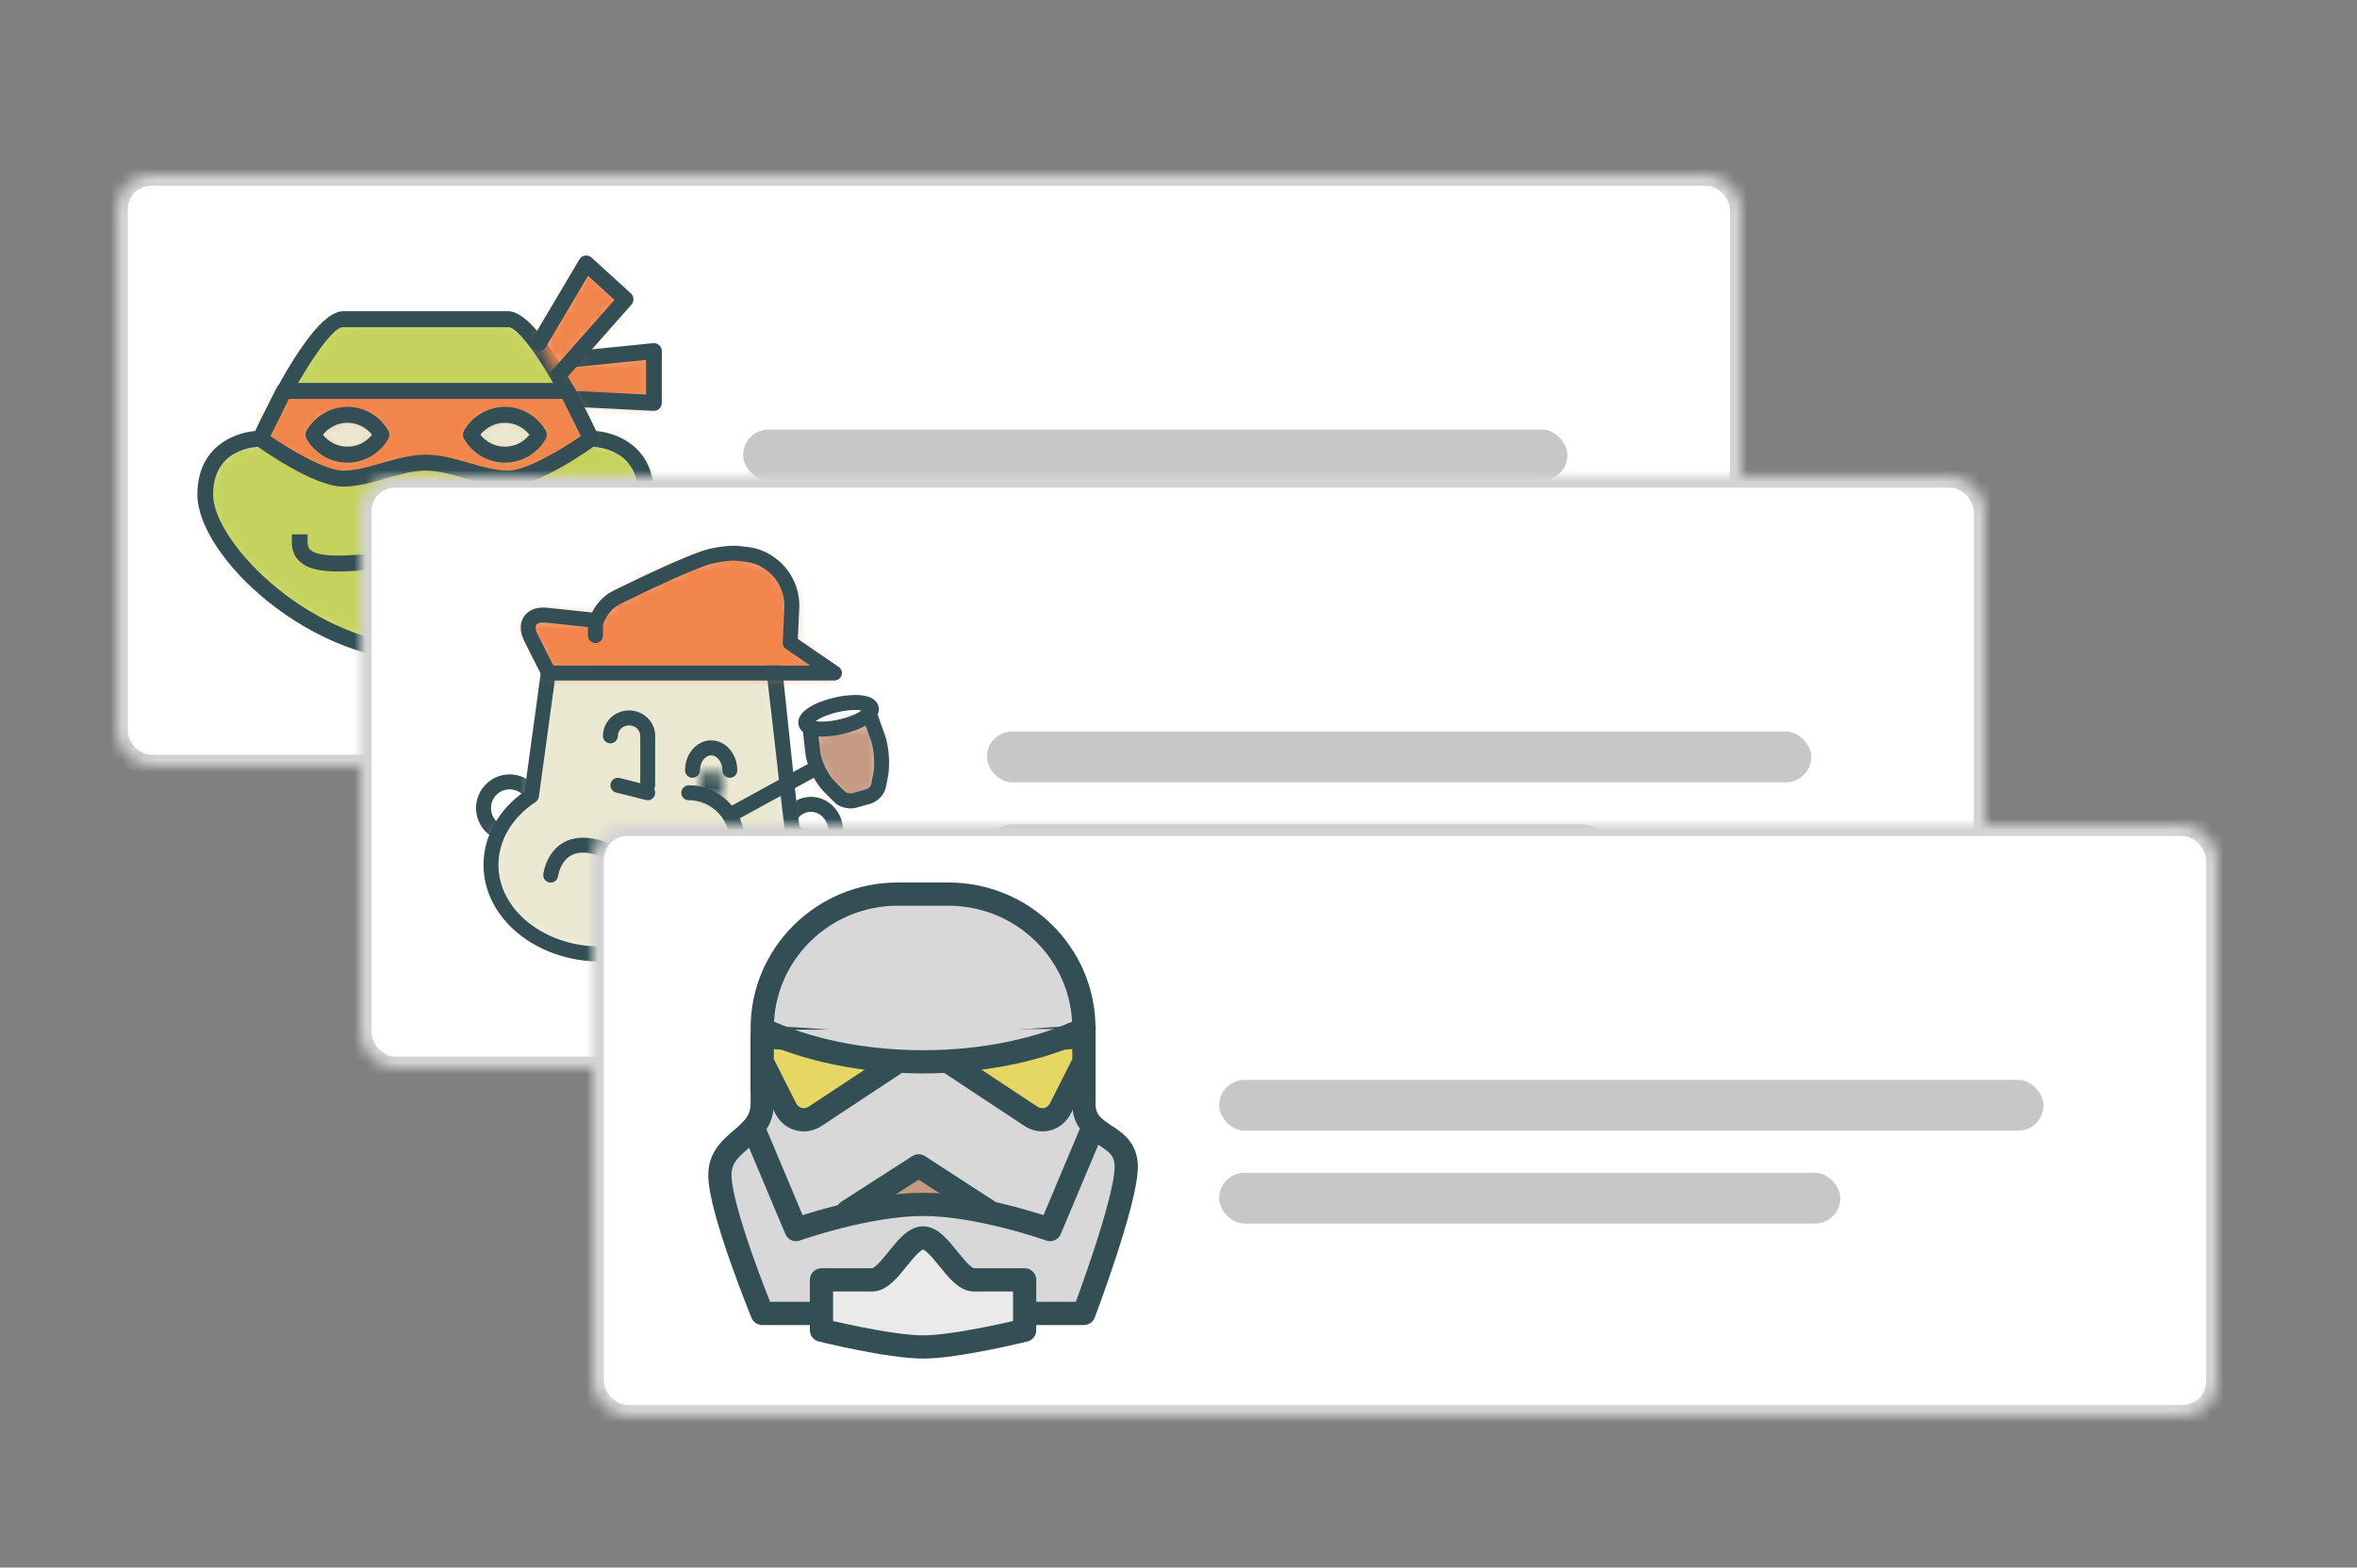 <?xml version="1.0" encoding="UTF-8"?>
<svg width="203px" height="135px" viewBox="0 0 203 135" version="1.1" xmlns="http://www.w3.org/2000/svg" xmlns:xlink="http://www.w3.org/1999/xlink">
    <rect x="0" y="0" width="203" height="135" fill="#808080" stroke="none"/>
    <!-- Generator: Sketch 41.2 (35397) - http://www.bohemiancoding.com/sketch -->
    <title>blank</title>
    <desc>Created with Sketch.</desc>
    <defs>
        <rect id="path-1" x="0" y="0" width="140" height="51" rx="3"></rect>
        <mask id="mask-2" maskContentUnits="userSpaceOnUse" maskUnits="objectBoundingBox" x="0" y="0" width="140" height="51" fill="white">
            <use xlink:href="#path-1"></use>
        </mask>
        <polygon id="path-3" points="6.102 0.686 0.339 3.088 6.102 4.118 12.881 4.461 12.881 0"></polygon>
        <path d="M18.983,0 L11.864,0 C9.492,0 4.746,10.294 4.746,10.294 L4.746,10.294 C4.746,10.294 0,10.294 0,15.098 L0,15.098 C0,19.902 9.153,28.824 18.983,28.824 L18.983,28.824 C28.814,28.824 37.966,19.902 37.966,15.098 L37.966,15.098 C37.966,10.294 33.22,10.294 33.22,10.294 L33.22,10.294 C33.22,10.294 28.475,0 26.102,0 L26.102,0 L18.983,0 Z" id="path-5"></path>
        <path d="M2.034,0 L0,4.118 C0,4.118 4.746,7.549 7.119,7.549 L7.119,7.549 C9.492,7.549 11.864,6.176 14.237,6.176 L14.237,6.176 C16.61,6.176 18.983,7.549 21.356,7.549 L21.356,7.549 C23.729,7.549 28.475,4.118 28.475,4.118 L28.475,4.118 L26.441,0 L2.034,0 Z" id="path-7"></path>
        <path d="M0.496,1.716 C1.083,2.741 2.178,3.431 3.433,3.431 L3.433,3.431 C4.687,3.431 5.784,2.741 6.369,1.716 L6.369,1.716 C5.784,0.69 4.687,0 3.433,0 L3.433,0 C2.178,0 1.083,0.69 0.496,1.716 L0.496,1.716 Z" id="path-9"></path>
        <path d="M0.496,1.716 C1.083,2.741 2.178,3.431 3.433,3.431 L3.433,3.431 C4.687,3.431 5.783,2.741 6.369,1.716 L6.369,1.716 C5.783,0.69 4.687,0 3.433,0 L3.433,0 C2.178,0 1.083,0.69 0.496,1.716 L0.496,1.716 Z" id="path-11"></path>
        <polygon id="path-13" points="0.267 6.863 1.963 9.608 7.725 3.088 4.336 0"></polygon>
        <rect id="path-15" x="0" y="0" width="140" height="51" rx="3"></rect>
        <mask id="mask-16" maskContentUnits="userSpaceOnUse" maskUnits="objectBoundingBox" x="0" y="0" width="140" height="51" fill="white">
            <use xlink:href="#path-15"></use>
        </mask>
        <path d="M4.969,3.628 C4.476,7.231 3.49,14.436 3.49,14.436 L3.49,14.436 C1.36,15.843 0,17.989 0,20.394 L0,20.394 C0,24.633 4.227,28.069 9.442,28.069 L9.442,28.069 C12.016,28.069 14.349,27.232 16.052,25.874 L16.052,25.874 C17.378,27.212 19.414,28.069 21.696,28.069 L21.696,28.069 C25.691,28.069 28.929,25.447 28.929,22.212 L28.929,22.212 C28.929,20.27 27.762,18.549 25.966,17.483 L25.966,17.483 C25.863,16.651 25.758,15.785 25.658,14.965 L25.658,14.965 C25.692,15.273 25.712,15.454 25.714,15.469 L25.714,15.469 L25.714,15.47 L25.714,15.469 L25.714,15.469 L25.638,14.797 C25.627,14.711 25.617,14.625 25.606,14.54 L25.606,14.54 L25.579,14.289 L24.429,4.19 C24.693,6.354 25.24,11.223 25.528,13.8 L25.528,13.8 L24.107,0.322 L4.969,3.628 Z M25.579,14.289 L25.638,14.797 C25.644,14.854 25.651,14.909 25.658,14.965 L25.658,14.965 C25.626,14.677 25.581,14.278 25.528,13.8 L25.528,13.8 L25.579,14.289 Z" id="path-17"></path>
        <path d="M0,0.967 L0,1.934 L1.929,2.578 L1.929,0.968 C1.929,0.438 1.497,0 0.964,0 L0.964,0 C0.428,0 0,0.433 0,0.967" id="path-19"></path>
        <path d="M0.539,1.366 L0.722,3.001 C0.824,3.924 1.46,5.228 2.141,5.912 L2.141,5.912 L3.05,6.823 C3.321,7.095 3.894,7.223 4.323,7.102 L4.323,7.102 L5.457,6.784 C5.883,6.664 6.295,6.261 6.37,5.886 L6.37,5.886 L6.55,4.985 C6.737,4.049 6.637,2.58 6.325,1.704 L6.325,1.704 L5.774,0.154 L0.539,1.366 Z" id="path-21"></path>
        <path d="M16.43,0.241 C14.6,0.644 8.235,3.815 8.235,3.815 L8.235,3.815 C7.473,4.185 6.846,4.945 6.522,5.792 L6.522,5.792 L2.23,5.337 C0.863,5.193 0.262,6.07 0.881,7.297 L0.881,7.297 L2.403,10.314 L27,10.314 L23.199,7.711 L23.336,4.741 C23.451,2.259 21.539,0.161 19.066,0.062 L19.066,0.062 C19.066,0.062 18.842,0 18.364,0 L18.364,0 C17.934,0 17.297,0.05 16.43,0.241 L16.43,0.241 Z" id="path-23"></path>
        <rect id="path-25" x="0" y="0" width="140" height="51" rx="3"></rect>
        <mask id="mask-26" maskContentUnits="userSpaceOnUse" maskUnits="objectBoundingBox" x="0" y="0" width="140" height="51" fill="white">
            <use xlink:href="#path-25"></use>
        </mask>
    </defs>
    <g id="Page-1" stroke="none" stroke-width="1" fill="none" fill-rule="evenodd">
        <g id="blank">
            <g id="Group" transform="translate(10, 15)">
                <use id="Rectangle-5" stroke="#D3D3D3" mask="url(#mask-2)" stroke-width="2" fill="#FFFFFF" xlink:href="#path-1"></use>
                <rect id="Rectangle-2" fill="#C7C7C7" x="54" y="22" width="71" height="4.372" rx="2.186"></rect>
                <rect id="Rectangle-2" fill="#C7C7C7" x="54" y="30" width="53.5" height="4.372" rx="2.186"></rect>
                <g id="Michelangelo" transform="translate(7, 7)">
                    <g id="colored">
                        <g>
                            <g id="Page-1">
                                <g id="Group-1444" transform="translate(26.441, 8.235)">
                                    <g id="Fill-1442-Clipped">
                                        <mask id="mask-4" fill="white">
                                            <use xlink:href="#path-3"></use>
                                        </mask>
                                        <g id="path-77"></g>
                                        <polygon id="Fill-1442" fill="#F1854C" mask="url(#mask-4)" points="16.271 -3.431 -3.051 -3.431 -3.051 7.892 16.271 7.892"></polygon>
                                    </g>
                                </g>
                                <path d="M39.322,13.382 C39.311,13.382 39.3,13.382 39.288,13.382 L32.508,13.039 C32.48,13.037 32.452,13.034 32.424,13.029 L26.662,12 C26.293,11.934 26.047,11.577 26.113,11.204 C26.176,10.831 26.53,10.582 26.898,10.648 L32.618,11.669 L38.644,11.975 L38.644,8.994 L32.61,9.604 C32.233,9.646 31.906,9.367 31.868,8.99 C31.831,8.613 32.102,8.276 32.475,8.239 L39.254,7.552 C39.445,7.534 39.635,7.596 39.777,7.727 C39.919,7.856 40,8.041 40,8.235 L40,12.696 C40,12.884 39.924,13.064 39.789,13.194 C39.663,13.315 39.496,13.382 39.322,13.382" id="Fill-1445" fill="#334F55"></path>
                                <g id="Group-1449" transform="translate(0.678, 5.49)">
                                    <g id="Fill-1447-Clipped">
                                        <mask id="mask-6" fill="white">
                                            <use xlink:href="#path-5"></use>
                                        </mask>
                                        <g id="path-79"></g>
                                        <polygon id="Fill-1447" fill="#C5D35E" mask="url(#mask-6)" points="-3.39 -3.431 41.356 -3.431 41.356 32.255 -3.39 32.255"></polygon>
                                    </g>
                                </g>
                                <path d="M12.542,6.176 C11.381,6.176 8.241,11.295 6.038,16.075 C5.927,16.316 5.687,16.471 5.424,16.471 C5.009,16.473 1.356,16.611 1.356,20.588 C1.356,24.771 10.016,33.627 19.661,33.627 C29.306,33.627 37.966,24.771 37.966,20.588 C37.966,16.611 34.313,16.473 33.896,16.471 C33.634,16.469 33.395,16.315 33.284,16.075 C31.08,11.295 27.94,6.176 26.78,6.176 L12.542,6.176 Z M19.661,35 C15.132,35 10.175,33.101 6.061,29.79 C2.379,26.826 0,23.214 0,20.588 C0,16.565 3.045,15.284 4.985,15.117 C6.325,12.258 10.058,4.804 12.542,4.804 L26.78,4.804 C29.264,4.804 32.997,12.258 34.337,15.117 C36.277,15.284 39.322,16.565 39.322,20.588 C39.322,23.214 36.943,26.826 33.261,29.79 C29.147,33.101 24.191,35 19.661,35 L19.661,35 Z" id="Fill-1450" fill="#334F55"></path>
                                <g id="Group-1454" transform="translate(5.424, 11.667)">
                                    <g id="Fill-1452-Clipped">
                                        <mask id="mask-8" fill="white">
                                            <use xlink:href="#path-7"></use>
                                        </mask>
                                        <g id="path-81"></g>
                                        <polygon id="Fill-1452" fill="#F1854C" mask="url(#mask-8)" points="-3.39 -3.431 31.864 -3.431 31.864 10.98 -3.39 10.98"></polygon>
                                    </g>
                                </g>
                                <path d="M19.661,17.157 C20.942,17.157 22.195,17.519 23.406,17.87 C24.58,18.209 25.688,18.529 26.78,18.529 C28.363,18.529 31.481,16.619 33.029,15.559 L31.445,12.353 L7.877,12.353 L6.293,15.559 C7.842,16.619 10.961,18.529 12.542,18.529 C13.634,18.529 14.742,18.209 15.916,17.87 C17.127,17.519 18.38,17.157 19.661,17.157 M26.78,19.902 C25.498,19.902 24.245,19.54 23.035,19.189 C21.86,18.85 20.753,18.529 19.661,18.529 C18.569,18.529 17.462,18.85 16.287,19.189 C15.077,19.54 13.824,19.902 12.542,19.902 C10.025,19.902 5.534,16.707 5.03,16.343 C4.759,16.147 4.668,15.78 4.817,15.478 L6.851,11.36 C6.966,11.127 7.201,10.98 7.458,10.98 L31.864,10.98 C32.121,10.98 32.356,11.127 32.471,11.36 L34.505,15.478 C34.654,15.78 34.563,16.147 34.292,16.343 C33.788,16.707 29.297,19.902 26.78,19.902" id="Fill-1455" fill="#334F55"></path>
                                <g id="Group-1459" transform="translate(23.051, 13.725)">
                                    <g id="Fill-1457-Clipped">
                                        <mask id="mask-10" fill="white">
                                            <use xlink:href="#path-9"></use>
                                        </mask>
                                        <g id="path-83"></g>
                                        <polygon id="Fill-1457" fill="#EBE8D2" mask="url(#mask-10)" points="-2.894 -3.431 9.759 -3.431 9.759 6.863 -2.894 6.863"></polygon>
                                    </g>
                                </g>
                                <path d="M24.367,15.441 C24.878,16.084 25.657,16.471 26.484,16.471 C27.311,16.471 28.09,16.084 28.6,15.441 C28.09,14.798 27.311,14.412 26.484,14.412 C25.657,14.412 24.878,14.798 24.367,15.441 M26.484,17.843 C25.036,17.843 23.686,17.055 22.961,15.784 C22.839,15.572 22.839,15.31 22.961,15.098 C23.686,13.828 25.036,13.039 26.484,13.039 C27.932,13.039 29.282,13.828 30.006,15.098 C30.128,15.31 30.128,15.572 30.006,15.784 C29.282,17.055 27.932,17.843 26.484,17.843" id="Fill-1460" fill="#334F55"></path>
                                <g id="Group-1464" transform="translate(9.492, 13.725)">
                                    <g id="Fill-1462-Clipped">
                                        <mask id="mask-12" fill="white">
                                            <use xlink:href="#path-11"></use>
                                        </mask>
                                        <g id="path-85"></g>
                                        <polygon id="Fill-1462" fill="#EBE8D2" mask="url(#mask-12)" points="-2.894 -3.431 9.759 -3.431 9.759 6.863 -2.894 6.863"></polygon>
                                    </g>
                                </g>
                                <g id="Group-1469" transform="translate(8.136, 13.039)" fill="#334F55">
                                    <path d="M2.672,2.402 C3.183,3.045 3.962,3.431 4.789,3.431 C5.616,3.431 6.395,3.045 6.905,2.402 C6.395,1.759 5.616,1.373 4.789,1.373 C3.962,1.373 3.183,1.759 2.672,2.402 M4.789,4.804 C3.341,4.804 1.991,4.015 1.266,2.745 C1.144,2.533 1.144,2.271 1.266,2.059 C1.991,0.789 3.341,0 4.789,0 C6.237,0 7.587,0.789 8.311,2.059 C8.433,2.271 8.433,2.533 8.311,2.745 C7.587,4.015 6.237,4.804 4.789,4.804" id="Fill-1465"></path>
                                    <path d="M19.043,14.179 C17.999,14.179 16.811,14.074 15.552,13.964 C14.211,13.847 12.823,13.726 11.525,13.726 C10.228,13.726 8.84,13.847 7.499,13.964 C4.495,14.227 1.899,14.454 0.677,13.32 C0.228,12.903 -6.779661e-05,12.346 -6.779661e-05,11.667 L-6.779661e-05,10.981 L1.356,10.981 L1.356,11.667 C1.356,12.039 1.483,12.206 1.595,12.308 C2.376,13.035 4.922,12.813 7.382,12.597 C8.752,12.477 10.169,12.353 11.525,12.353 C12.881,12.353 14.299,12.477 15.669,12.597 C18.13,12.812 20.675,13.035 21.457,12.308 C21.568,12.206 21.695,12.039 21.695,11.667 L21.695,10.981 L23.051,10.981 L23.051,11.667 C23.051,12.346 22.823,12.903 22.373,13.32 C21.664,13.979 20.491,14.179 19.043,14.179" id="Fill-1467"></path>
                                </g>
                                <g id="Group-1472" transform="translate(29.153, 0.686)">
                                    <g id="Fill-1470-Clipped">
                                        <mask id="mask-14" fill="white">
                                            <use xlink:href="#path-13"></use>
                                        </mask>
                                        <g id="path-87"></g>
                                        <polygon id="Fill-1470" fill="#F1854C" mask="url(#mask-14)" points="-3.122 -3.431 11.115 -3.431 11.115 13.039 -3.122 13.039"></polygon>
                                    </g>
                                </g>
                                <path d="M31.115,10.98 C30.954,10.98 30.792,10.923 30.663,10.805 C30.384,10.553 30.36,10.119 30.61,9.836 L35.922,3.827 L33.646,1.753 L30.001,7.902 C29.808,8.227 29.393,8.333 29.071,8.137 C28.75,7.942 28.646,7.521 28.839,7.196 L32.907,0.333 C33.011,0.157 33.187,0.038 33.387,0.008 C33.589,-0.023 33.792,0.039 33.941,0.176 L37.331,3.265 C37.609,3.517 37.632,3.95 37.383,4.232 L31.62,10.752 C31.486,10.904 31.301,10.98 31.115,10.98" id="Fill-1473" fill="#334F55"></path>
                            </g>
                        </g>
                    </g>
                </g>
            </g>
            <g id="Group" transform="translate(31, 41)">
                <use id="Rectangle-5" stroke="#D3D3D3" mask="url(#mask-16)" stroke-width="2" fill="#FFFFFF" xlink:href="#path-15"></use>
                <rect id="Rectangle-2" fill="#C7C7C7" x="54" y="22" width="71" height="4.372" rx="2.186"></rect>
                <rect id="Rectangle-2" fill="#C7C7C7" x="54" y="30" width="53.5" height="4.372" rx="2.186"></rect>
                <g id="Popeye" transform="translate(10, 6)">
                    <g id="colored">
                        <g>
                            <g id="Page-1">
                                <g id="Group-989" transform="translate(0, 19.338)" fill="#334F55">
                                    <path d="M29.531,8.087 C29.268,8.087 29.022,7.925 28.927,7.664 C28.805,7.329 28.976,6.959 29.309,6.837 C29.927,6.609 30.342,5.971 30.342,5.247 C30.342,4.325 29.667,3.575 28.838,3.575 C28.373,3.575 27.941,3.809 27.653,4.218 C27.448,4.509 27.047,4.578 26.757,4.373 C26.467,4.167 26.398,3.765 26.602,3.474 C27.127,2.729 27.963,2.285 28.838,2.285 C30.376,2.285 31.628,3.614 31.628,5.247 C31.628,6.509 30.874,7.634 29.752,8.047 C29.678,8.074 29.604,8.087 29.531,8.087" id="Fill-985"></path>
                                    <path d="M1.824,6.024 L1.289,5.666 C0.482,5.127 0,4.224 0,3.252 C0,1.652 1.298,0.351 2.893,0.351 C3.743,0.351 4.547,0.724 5.097,1.374 L5.514,1.866 L4.534,2.7 L4.118,2.209 C3.812,1.848 3.365,1.641 2.893,1.641 C2.007,1.641 1.286,2.363 1.286,3.252 C1.286,3.792 1.553,4.294 2.002,4.594 L2.537,4.951 L1.824,6.024 Z" id="Fill-987"></path>
                                </g>
                                <g id="Group-992" transform="translate(1.286, 7.091)">
                                    <g id="Fill-990-Clipped">
                                        <mask id="mask-18" fill="white">
                                            <use xlink:href="#path-17"></use>
                                        </mask>
                                        <g id="path-65"></g>
                                        <polygon id="Fill-990" fill="#EBE8D2" mask="url(#mask-18)" points="-3.214 -2.901 32.143 -2.901 32.143 31.292 -3.214 31.292"></polygon>
                                    </g>
                                </g>
                                <g id="Group-1001" transform="translate(0.643, 6.446)" fill="#334F55">
                                    <path d="M22.339,29.358 C20.173,29.358 18.132,28.635 16.651,27.357 C14.824,28.651 12.515,29.358 10.085,29.358 C4.524,29.358 0,25.626 0,21.038 C0,18.584 1.284,16.292 3.535,14.708 L4.976,4.185 C5.023,3.832 5.348,3.586 5.7,3.634 C6.052,3.683 6.297,4.008 6.249,4.361 L4.769,15.168 C4.744,15.352 4.641,15.516 4.487,15.619 C2.453,16.963 1.286,18.938 1.286,21.038 C1.286,24.915 5.233,28.069 10.085,28.069 C12.427,28.069 14.633,27.339 16.295,26.015 C16.552,25.81 16.921,25.832 17.151,26.065 C18.413,27.339 20.304,28.069 22.339,28.069 C25.973,28.069 28.929,25.731 28.929,22.857 C28.929,21.202 27.964,19.681 26.281,18.682 C26.109,18.581 25.995,18.405 25.97,18.206 L25.734,16.275 C25.727,16.246 25.721,16.217 25.718,16.186 C25.717,16.174 25.698,15.998 25.663,15.696 L25.533,14.525 C25.245,11.948 24.696,7.063 24.433,4.913 C24.418,4.793 24.438,4.676 24.484,4.573 L24.11,1.035 C24.073,0.681 24.33,0.363 24.683,0.325 C25.035,0.295 25.352,0.545 25.39,0.899 L26.81,14.371 C26.864,14.859 26.909,15.264 26.942,15.553 L27.209,17.743 C29.097,18.97 30.214,20.86 30.214,22.857 C30.214,26.441 26.682,29.358 22.339,29.358" id="Fill-993"></path>
                                    <path d="M17.679,23.85 C15.02,23.85 12.857,21.682 12.857,19.016 C12.857,18.66 13.145,18.371 13.5,18.371 C13.855,18.371 14.143,18.66 14.143,19.016 C14.143,20.971 15.729,22.561 17.679,22.561 C19.628,22.561 21.214,20.971 21.214,19.016 C21.214,17.061 19.628,15.47 17.679,15.47 C17.324,15.47 17.036,15.182 17.036,14.826 C17.036,14.47 17.324,14.181 17.679,14.181 C20.337,14.181 22.5,16.35 22.5,19.016 C22.5,21.682 20.337,23.85 17.679,23.85" id="Fill-995"></path>
                                    <path d="M14.143,15.47 C14.091,15.47 14.039,15.465 13.987,15.451 L11.415,14.806 C11.071,14.72 10.862,14.37 10.948,14.025 C11.035,13.68 11.384,13.47 11.728,13.556 L14.299,14.201 C14.643,14.287 14.853,14.637 14.766,14.982 C14.693,15.275 14.431,15.47 14.143,15.47" id="Fill-997"></path>
                                    <path d="M5.787,22.561 C5.761,22.561 5.735,22.56 5.709,22.556 C5.357,22.514 5.105,22.193 5.148,21.839 C5.158,21.753 5.422,19.716 7.196,18.96 C8.941,18.217 11.408,19.038 14.53,21.402 C14.814,21.617 14.87,22.021 14.656,22.305 C14.442,22.588 14.038,22.645 13.756,22.431 C10.357,19.858 8.587,19.769 7.699,20.146 C6.619,20.607 6.426,21.98 6.424,21.994 C6.385,22.321 6.107,22.561 5.787,22.561" id="Fill-999"></path>
                                </g>
                                <g id="Group-1004" transform="translate(19.286, 19.338)">
                                    <g id="Fill-1002-Clipped">
                                        <mask id="mask-20" fill="white">
                                            <use xlink:href="#path-19"></use>
                                        </mask>
                                        <g id="path-67"></g>
                                        <path d="M1.929,3.868 C1.792,3.868 1.655,3.846 1.522,3.801 L-0.406,3.157 C-0.931,2.981 -1.286,2.489 -1.286,1.934 L-1.286,0.967 C-1.286,-0.277 -0.276,-1.289 0.964,-1.289 C2.205,-1.289 3.214,-0.277 3.214,0.968 L3.214,2.578 C3.214,2.993 3.016,3.382 2.68,3.625 C2.459,3.784 2.195,3.868 1.929,3.868" id="Fill-1002" fill="#334F55" mask="url(#mask-20)"></path>
                                    </g>
                                </g>
                                <g id="Group-1009" transform="translate(10.929, 14.181)" fill="#334F55">
                                    <path d="M10.929,5.801 C10.574,5.801 10.286,5.513 10.286,5.157 C10.286,4.458 9.844,3.868 9.321,3.868 C8.799,3.868 8.357,4.458 8.357,5.157 C8.357,5.513 8.069,5.801 7.714,5.801 C7.359,5.801 7.071,5.513 7.071,5.157 C7.071,3.735 8.081,2.578 9.321,2.578 C10.562,2.578 11.571,3.735 11.571,5.157 C11.571,5.513 11.283,5.801 10.929,5.801" id="Fill-1005"></path>
                                    <path d="M3.857,7.091 C3.502,7.091 3.214,6.802 3.214,6.446 L3.214,2.192 C3.214,1.694 2.782,1.289 2.25,1.289 C1.718,1.289 1.286,1.694 1.286,2.192 C1.286,2.547 0.998,2.836 0.643,2.836 C0.288,2.836 0,2.547 0,2.192 C0,0.983 1.009,0 2.25,0 C3.491,0 4.5,0.983 4.5,2.192 L4.5,6.446 C4.5,6.802 4.212,7.091 3.857,7.091" id="Fill-1007"></path>
                                </g>
                                <g id="Group-1012" transform="translate(28.286, 14.826)">
                                    <g id="Fill-1010-Clipped">
                                        <mask id="mask-22" fill="white">
                                            <use xlink:href="#path-21"></use>
                                        </mask>
                                        <g id="path-69"></g>
                                        <polygon id="Fill-1010" fill="#C59A83" mask="url(#mask-22)" points="11.284 8.8 -0.628 11.557 -3.519 -1.002 8.393 -3.76"></polygon>
                                    </g>
                                </g>
                                <g id="Group-1017" transform="translate(27.643, 12.247)" fill="#334F55">
                                    <path d="M4.617,10.37 C4.096,10.37 3.561,10.182 3.237,9.857 L2.33,8.946 C1.549,8.162 0.844,6.714 0.726,5.65 L0.473,3.375 L1.751,3.232 L2.003,5.507 C2.089,6.279 2.667,7.46 3.239,8.035 L4.147,8.946 C4.238,9.037 4.563,9.124 4.792,9.059 L5.926,8.741 C6.156,8.677 6.362,8.437 6.382,8.338 L6.562,7.436 C6.728,6.612 6.636,5.267 6.362,4.498 L5.595,2.341 L6.806,1.909 L7.573,4.065 C7.923,5.049 8.033,6.641 7.823,7.69 L7.643,8.591 C7.521,9.199 6.933,9.797 6.273,9.983 L5.139,10.301 C4.973,10.348 4.796,10.37 4.617,10.37" id="Fill-1013"></path>
                                    <path d="M1.597,2.855 C1.731,2.88 1.914,2.898 2.155,2.898 C2.605,2.898 3.122,2.833 3.652,2.711 C4.592,2.493 5.243,2.17 5.563,1.938 C5.43,1.915 5.246,1.895 5.005,1.895 C4.555,1.895 4.038,1.96 3.508,2.083 C2.568,2.3 1.918,2.624 1.597,2.855 M2.155,4.187 L2.155,4.187 C0.674,4.187 0.239,3.647 0.135,3.194 C-0.131,2.036 1.63,1.195 3.218,0.827 C3.842,0.682 4.459,0.606 5.005,0.606 C6.485,0.606 6.921,1.146 7.025,1.599 C7.291,2.758 5.53,3.599 3.941,3.967 C3.318,4.111 2.701,4.187 2.155,4.187" id="Fill-1015"></path>
                                </g>
                                <g id="Group-1020" transform="translate(3.857, 0.645)">
                                    <g id="Fill-1018-Clipped">
                                        <mask id="mask-24" fill="white">
                                            <use xlink:href="#path-23"></use>
                                        </mask>
                                        <g id="path-71"></g>
                                        <polygon id="Fill-1018" fill="#F1854C" mask="url(#mask-24)" points="-2.577 -3.223 30.214 -3.223 30.214 13.537 -2.577 13.537"></polygon>
                                    </g>
                                </g>
                                <g id="Group-1027" transform="translate(3.214, 0)" fill="#334F55">
                                    <path d="M3.441,10.314 L25.561,10.314 L23.479,8.888 C23.295,8.762 23.189,8.549 23.199,8.326 L23.337,5.356 C23.385,4.325 23.029,3.341 22.337,2.584 C21.646,1.829 20.704,1.392 19.683,1.35 C19.634,1.349 19.585,1.341 19.538,1.328 C19.535,1.328 18.912,1.141 17.21,1.515 C15.773,1.832 10.914,4.165 9.164,5.037 C8.574,5.322 8.041,5.946 7.766,6.667 C7.661,6.94 7.384,7.105 7.097,7.078 L2.805,6.623 C2.397,6.579 2.077,6.658 1.975,6.825 C1.874,6.99 1.92,7.299 2.098,7.651 L3.441,10.314 Z M27.656,11.603 C27.651,11.603 27.647,11.602 27.643,11.603 L3.046,11.603 C2.804,11.603 2.582,11.466 2.472,11.25 L0.95,8.233 C0.558,7.455 0.533,6.715 0.88,6.15 C1.255,5.538 1.976,5.241 2.94,5.341 L6.769,5.747 C7.193,4.92 7.853,4.241 8.598,3.879 C8.855,3.752 15.049,0.672 16.935,0.256 C17.706,0.086 18.403,0 19.007,0 C19.407,0 19.666,0.039 19.794,0.065 C21.137,0.134 22.375,0.717 23.284,1.712 C24.21,2.724 24.685,4.04 24.621,5.415 L24.501,8.027 L27.934,10.377 C28.149,10.481 28.299,10.702 28.299,10.958 C28.299,11.314 28.011,11.603 27.656,11.603 L27.656,11.603 Z" id="Fill-1021"></path>
                                    <path d="M7.071,8.38 C6.717,8.38 6.429,8.091 6.429,7.735 L6.429,6.446 C6.429,6.09 6.717,5.801 7.071,5.801 C7.426,5.801 7.714,6.09 7.714,6.446 L7.714,7.735 C7.714,8.091 7.426,8.38 7.071,8.38" id="Fill-1023"></path>
                                    <polygon id="Fill-1025" points="18.386 24.08 17.771 22.948 25.971 18.463 26.587 19.595"></polygon>
                                </g>
                            </g>
                        </g>
                    </g>
                </g>
            </g>
            <g id="Group" transform="translate(51, 71)">
                <use id="Rectangle-5" stroke="#D3D3D3" mask="url(#mask-26)" stroke-width="2" fill="#FFFFFF" xlink:href="#path-25"></use>
                <rect id="Rectangle-2" fill="#C7C7C7" x="54" y="22" width="71" height="4.372" rx="2.186"></rect>
                <rect id="Rectangle-2" fill="#C7C7C7" x="54" y="30" width="53.5" height="4.372" rx="2.186"></rect>
            </g>
            <g id="Trooper" transform="translate(62, 77)" stroke="#334F55" stroke-width="2" stroke-linejoin="round">
                <path d="M8.75,36.111 L3.646,36.111 C3.646,36.111 0,27.204 0,24.194 L0,24.194 C0,21.185 3.646,21.065 3.646,18.056 L3.646,11.557 C3.646,5.174 8.874,0 15.316,0 L19.684,0 C26.129,0 31.354,5.169 31.354,11.562 L31.354,18.056 C31.354,21.065 35,20.463 35,23.472 C35,26.481 31.354,36.111 31.354,36.111 L26.25,36.111" id="Rectangle-63" stroke-linecap="square" fill="#D8D8D8"></path>
                <path d="M3.646,14.444 L5.664,18.442 C6.16,19.425 7.309,19.73 8.229,19.122 L15.312,14.444 L14.219,13 L3.646,12.278 L3.646,16.972" id="Path-198" stroke-linecap="round" fill="#E6D764"></path>
                <path d="M19.688,14.444 L21.705,18.442 C22.202,19.425 23.35,19.73 24.271,19.122 L31.354,14.444 L30.26,13 L19.688,12.278 L19.688,16.972" id="Path-198-Copy" stroke-linecap="round" fill="#E6D764" transform="translate(25.521, 15.856) scale(-1, 1) translate(-25.521, -15.856) "></path>
                <path d="M8.75,33.222 L13.125,33.222 C14.583,33.222 16.042,29.611 17.5,29.611 C18.958,29.611 20.417,33.222 21.875,33.222 L26.25,33.222 L26.25,37.556 C26.25,37.556 20.417,39 17.5,39 C14.583,39 8.75,37.556 8.75,37.556 L8.75,33.222 Z" id="Rectangle-62" stroke-linecap="square" fill="#EAEAEA"></path>
                <path d="M3.79,11.687 C7.482,13.407 12.269,14.444 17.5,14.444 C22.807,14.444 27.658,13.376 31.371,11.611" id="Oval-45" stroke-linecap="round" fill="#D8D8D8"></path>
                <polyline id="Rectangle-63" stroke-linecap="round" fill="#C59A83" transform="translate(17.136, 27.368) rotate(-315) translate(-17.136, -27.368) " points="12.772 31.691 14.319 24.578 14.319 24.578 21.501 23.046"></polyline>
                <path d="M32.083,20.222 L28.438,28.889 C28.438,28.889 22.361,26.722 17.5,26.722 C12.639,26.722 6.562,28.889 6.562,28.889 L2.917,20.222 L2.917,20.222" id="Rectangle-63" stroke-linecap="round"></path>
            </g>
        </g>
    </g>
</svg>